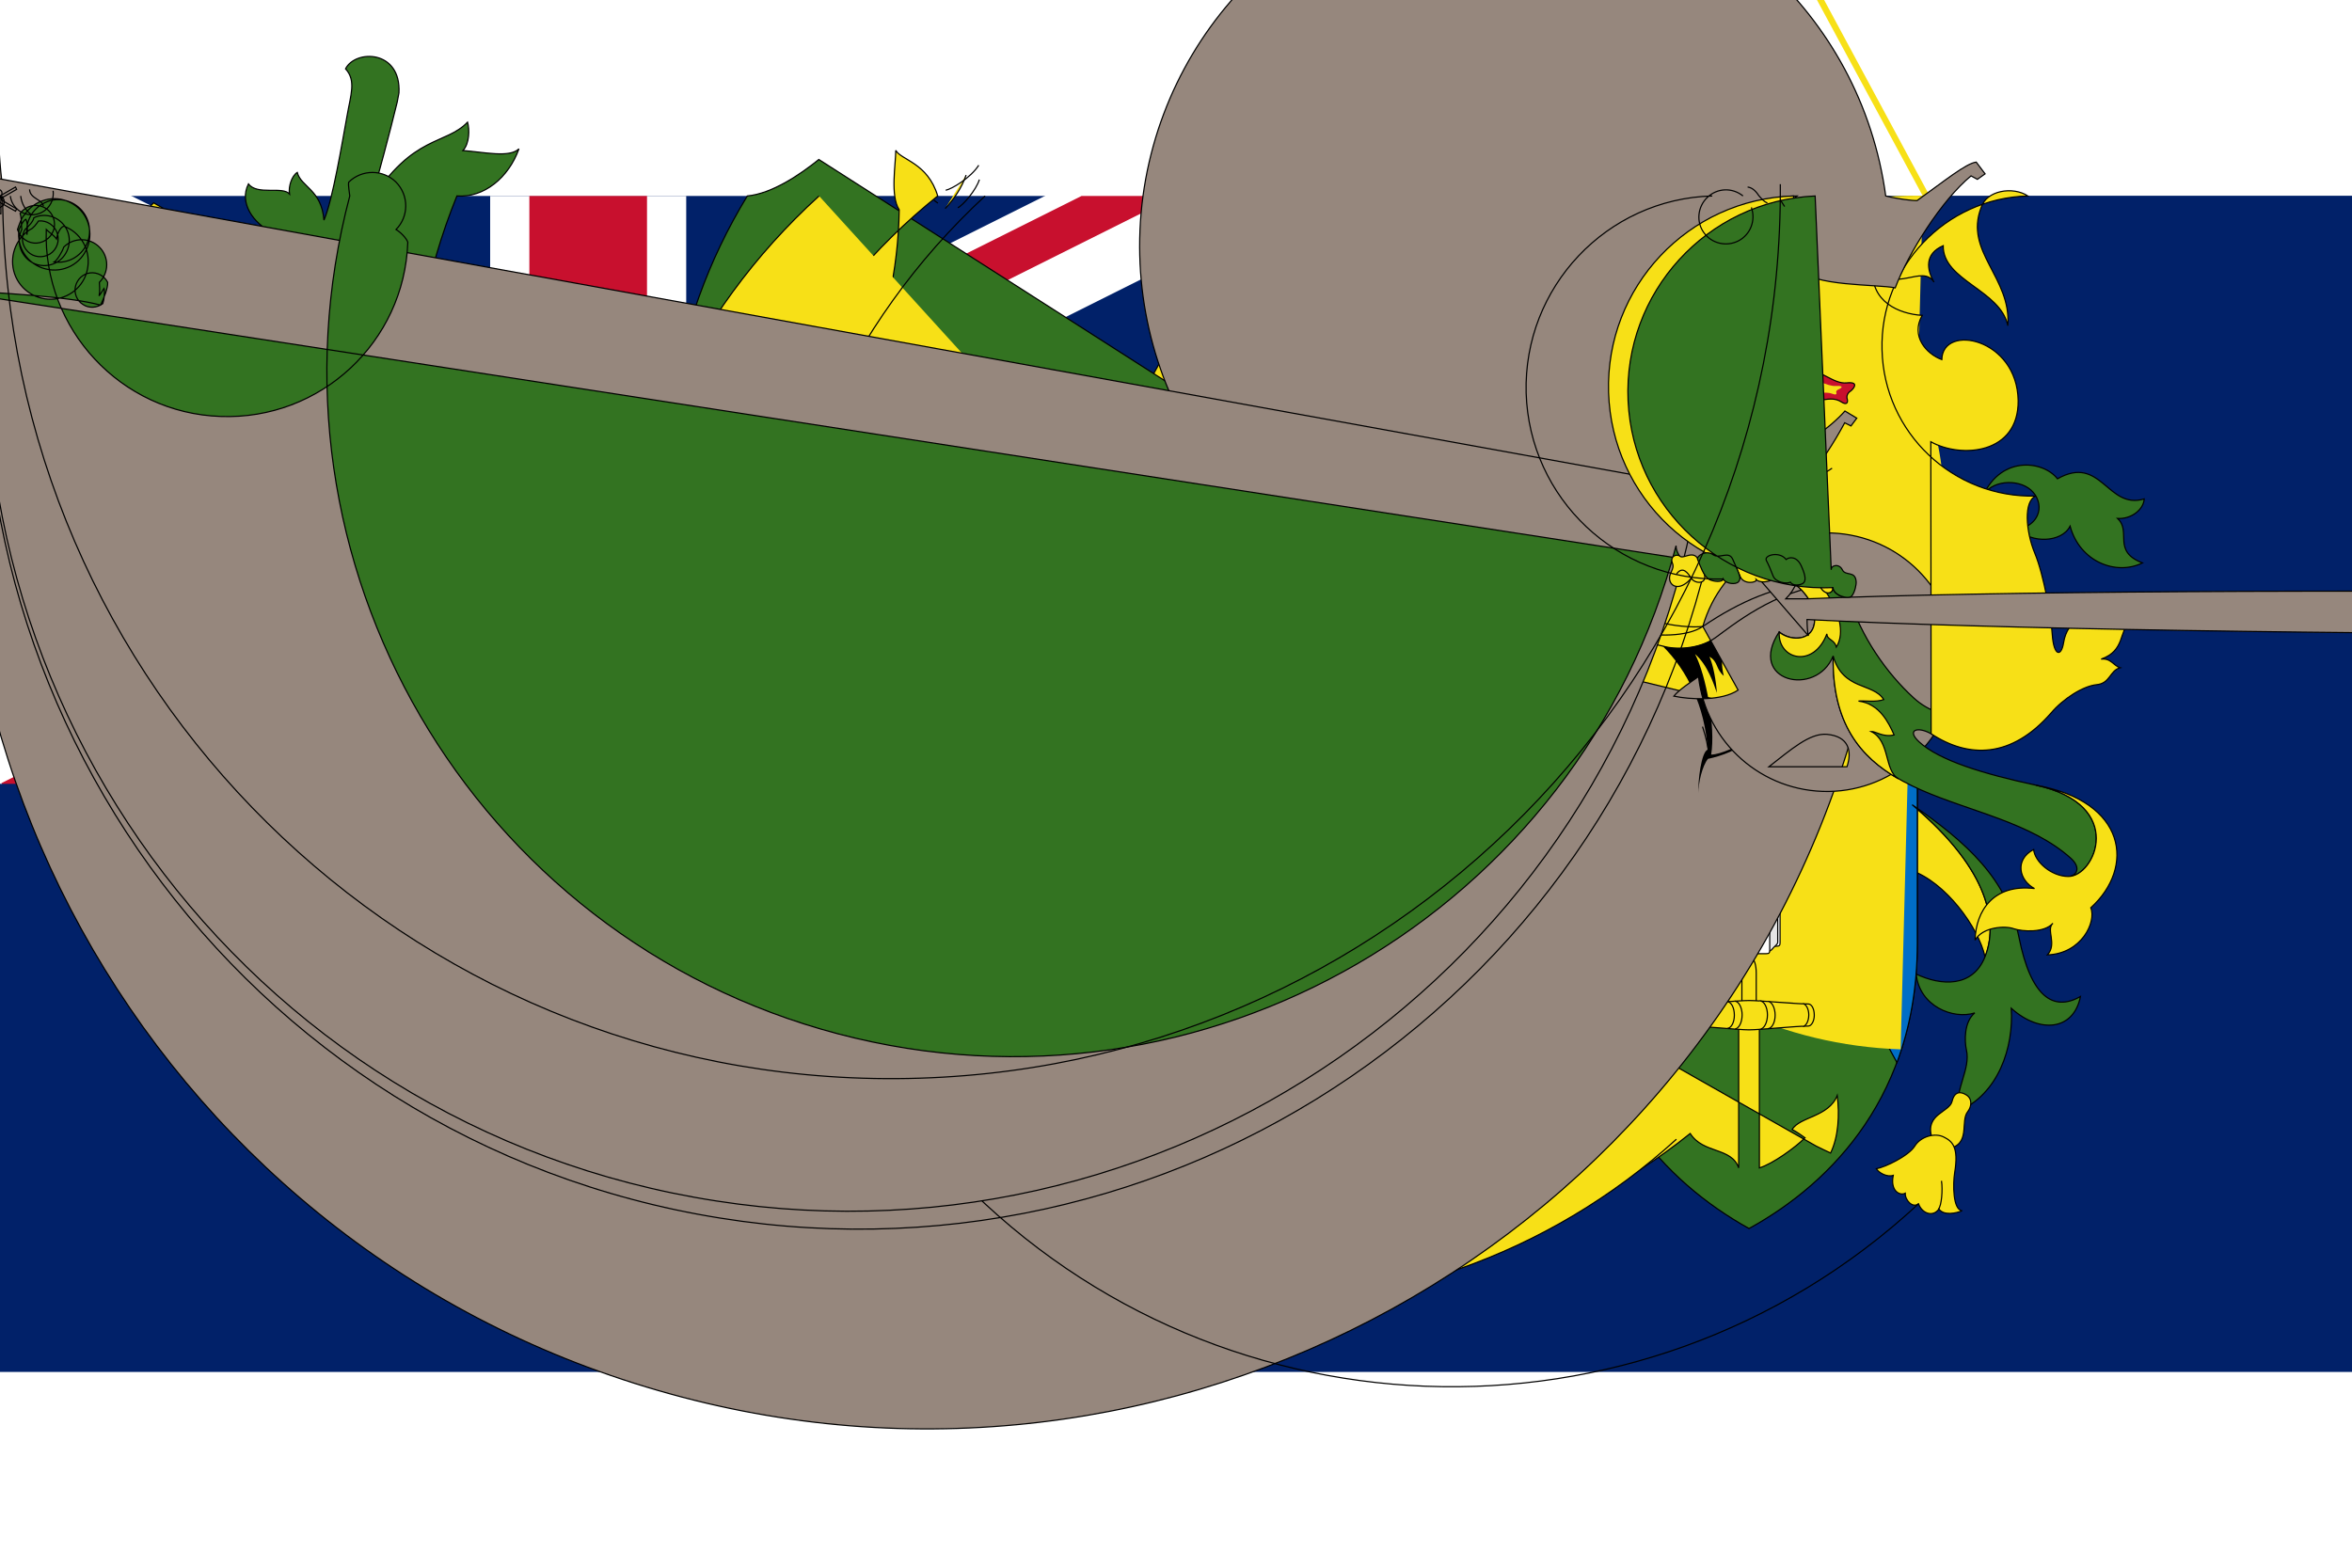 <?xml version="1.0" encoding="UTF-8"?>
<svg xmlns="http://www.w3.org/2000/svg" xmlns:xlink="http://www.w3.org/1999/xlink" width="24px" height="16px" viewBox="0 0 32 16" version="1.1">
<defs>
<clipPath id="clip1">
  <path d="M 0 0 L 16 0 L 16 8 L 0 8 Z M 0 0 "/>
</clipPath>
<clipPath id="clip2">
  <path d="M 0 0 L 0 4 L 18.668 4 L 18.668 8 L 16 8 Z M 16 0 L 8 0 L 8 10.668 L 0 10.668 L 0 8 Z M 16 0 "/>
</clipPath>
<clipPath id="clip3">
  <path d="M 0 0 L 19 0 L 19 11 L 0 11 Z M 0 0 "/>
</clipPath>
<clipPath id="clip4">
  <path d="M 0 0 L 0 4 L 18.668 4 L 18.668 8 L 16 8 Z M 16 0 L 8 0 L 8 10.668 L 0 10.668 L 0 8 Z M 16 0 "/>
</clipPath>
</defs>
<g id="surface1">
<rect x="0" y="0" width="32" height="16" style="fill:rgb(0.392%,12.941%,41.176%);fill-opacity:1;stroke:none;"/>
<path style="fill-rule:nonzero;fill:rgb(0%,0%,0%);fill-opacity:1;stroke-width:1.5;stroke-linecap:butt;stroke-linejoin:miter;stroke:rgb(100%,100%,100%);stroke-opacity:1;stroke-miterlimit:4;" d="M 0 0 L 15 7.5 M 15 0 L 0 7.5 " transform="matrix(1.067,0,0,1.067,0,0)"/>
<g clip-path="url(#clip1)" clip-rule="nonzero">
<g clip-path="url(#clip2)" clip-rule="nonzero">
<path style=" stroke:none;fill-rule:nonzero;fill:rgb(0%,0%,0%);fill-opacity:1;" d="M 0 0 L 16 8 M 16 0 L 0 8 "/>
</g>
</g>
<g clip-path="url(#clip3)" clip-rule="nonzero">
<g clip-path="url(#clip4)" clip-rule="nonzero">
<path style="fill:none;stroke-width:20;stroke-linecap:butt;stroke-linejoin:miter;stroke:rgb(78.431%,6.275%,18.039%);stroke-opacity:1;stroke-miterlimit:4;" d="M 0 0 L 300 150 M 300 0 L 0 150 " transform="matrix(0.053,0,0,0.053,0,0)"/>
</g>
</g>
<path style="fill-rule:nonzero;fill:rgb(0%,0%,0%);fill-opacity:1;stroke-width:2.5;stroke-linecap:butt;stroke-linejoin:miter;stroke:rgb(100%,100%,100%);stroke-opacity:1;stroke-miterlimit:4;" d="M 7.5 0 L 7.5 10.001 M 0 3.75 L 17.501 3.75 " transform="matrix(1.067,0,0,1.067,0,0)"/>
<path style="fill-rule:nonzero;fill:rgb(0%,0%,0%);fill-opacity:1;stroke-width:1.5;stroke-linecap:butt;stroke-linejoin:miter;stroke:rgb(78.431%,6.275%,18.039%);stroke-opacity:1;stroke-miterlimit:4;" d="M 7.5 0 L 7.5 10.001 M 0 3.75 L 17.501 3.75 " transform="matrix(1.067,0,0,1.067,0,0)"/>
<path style=" stroke:none;fill-rule:nonzero;fill:rgb(0.392%,12.941%,41.176%);fill-opacity:1;" d="M 16 0 L 16 8 L 0 8 L 0 16 L 32 16 L 32 0 Z M 16 0 "/>
<path style="fill-rule:nonzero;fill:rgb(96.863%,87.843%,9.02%);fill-opacity:1;stroke-width:0.015;stroke-linecap:butt;stroke-linejoin:miter;stroke:rgb(0%,0%,0%);stroke-opacity:1;stroke-miterlimit:4;" d="M 20.017 7.954 C 19.698 8.225 19.395 8.621 19.318 8.979 C 19.105 9.987 18.827 10.21 18.395 9.994 C 18.395 10.536 18.867 10.576 19.076 10.261 C 19.076 10.767 19.263 11.206 19.677 11.583 C 19.852 11.741 19.885 11.631 19.801 11.459 C 19.717 11.283 19.717 10.715 19.552 10.393 C 19.819 10.583 20.208 10.477 20.175 9.954 C 19.834 10.151 19.497 10.144 19.46 9.668 C 19.417 9.111 19.636 8.302 20.017 7.954 Z M 19.614 3.948 C 19.636 3.75 19.592 3.545 19.446 3.417 C 19.164 3.168 18.889 3.248 18.684 3.45 C 18.376 3.281 18.212 3.871 17.864 3.772 C 17.922 3.962 18.014 4.047 18.186 3.981 C 18.003 4.146 18.186 4.347 17.97 4.545 C 18.362 4.669 18.571 4.457 18.552 4.08 C 18.702 4.211 18.937 4.204 19.061 4.054 C 18.853 3.988 18.853 3.809 18.937 3.64 C 19.061 3.391 19.647 3.398 19.614 3.948 Z M 19.614 3.948 " transform="matrix(1.067,0,0,1.067,0,0)"/>
<path style="fill-rule:nonzero;fill:rgb(20%,45.098%,12.941%);fill-opacity:1;stroke-width:0.015;stroke-linecap:butt;stroke-linejoin:miter;stroke:rgb(0%,0%,0%);stroke-opacity:1;stroke-miterlimit:4;" d="M 20.515 6.841 C 20.076 7.075 19.266 6.976 19.193 6.401 C 19.116 5.826 19.677 5.57 19.827 5.497 C 20.057 5.38 20.24 5.585 20.167 5.826 C 18.556 9.789 14.041 11.693 10.082 10.082 C 6.123 8.474 4.219 3.959 5.826 0 C 6.171 0.026 6.486 -0.234 6.617 -0.601 C 6.497 -0.483 6.171 -0.56 5.903 -0.579 C 5.988 -0.67 5.988 -0.85 5.962 -0.941 C 5.68 -0.648 5.27 -0.784 4.731 0.059 C 4.816 -0.234 4.973 -0.817 5.065 -1.198 C 5.072 -1.238 5.079 -1.274 5.087 -1.315 C 5.116 -1.864 4.534 -1.871 4.406 -1.622 C 4.545 -1.469 4.471 -1.289 4.424 -1.014 C 4.365 -0.692 4.241 0.059 4.131 0.308 C 4.098 -0.084 3.842 -0.11 3.79 -0.3 C 3.717 -0.253 3.677 -0.117 3.691 -0.026 C 3.6 -0.128 3.281 -0.004 3.168 -0.154 C 3.043 0.095 3.241 0.348 3.45 0.454 C 3.329 0.461 3.3 0.608 3.168 0.608 C 3.347 0.817 3.53 0.901 3.743 0.916 C 3.951 0.934 4.113 1.014 4.241 1.271 C 4.449 1.688 5.24 1.956 5.988 1.578 Z M 20.515 6.841 " transform="matrix(1.067,0,0,1.067,0,0)"/>
<path style="fill-rule:nonzero;fill:rgb(96.863%,87.843%,9.02%);fill-opacity:1;stroke-width:0.015;stroke-linecap:butt;stroke-linejoin:miter;stroke:rgb(0%,0%,0%);stroke-opacity:1;stroke-miterlimit:4;" d="M 21.614 6.335 C 21.365 7.024 20.684 7.515 20.372 7.592 C 19.849 7.716 18.783 8.236 18.497 8.503 C 16.146 8.518 14.235 6.625 14.22 4.274 C 14.209 1.926 16.099 0.015 18.45 0 C 18.307 -0.099 18.19 -0.425 18.439 -0.699 C 19.222 -1.432 20.061 -1.113 20.585 -1.615 C 20.145 -1.381 19.34 -1.479 19.263 -2.054 C 19.83 3.831 15.52 9.064 9.631 9.631 C 3.746 10.199 -1.487 5.889 -2.054 0 C -1.963 0.103 -1.699 0.417 -1.648 0.535 Z M 21.614 6.335 " transform="matrix(1.067,0,0,1.067,0,0)"/>
<path style="fill-rule:nonzero;fill:rgb(20%,45.098%,12.941%);fill-opacity:1;stroke-width:0.015;stroke-linecap:butt;stroke-linejoin:miter;stroke:rgb(0%,0%,0%);stroke-opacity:1;stroke-miterlimit:4;" d="M 20.017 7.954 C 19.622 8.287 19.417 9.111 19.46 9.668 C 19.471 9.825 19.515 9.928 19.581 9.994 C 19.611 9.675 19.83 8.859 20.391 8.496 C 20.867 8.188 21.606 7.496 21.881 6.709 C 20.028 6.801 18.45 5.376 18.354 3.523 C 18.263 1.674 19.688 0.095 21.541 0 C 21.266 0.747 20.537 1.102 19.969 1.586 Z M 20.017 7.954 " transform="matrix(1.067,0,0,1.067,0,0)"/>
<path style="fill-rule:nonzero;fill:rgb(19.216%,42.745%,22.745%);fill-opacity:1;stroke-width:0.015;stroke-linecap:butt;stroke-linejoin:miter;stroke:rgb(0%,0%,0%);stroke-opacity:1;stroke-miterlimit:4;" d="M 21.357 6.013 C 20.68 5.347 20.618 4.274 21.215 3.53 C 21.812 2.791 22.87 2.618 23.668 3.138 C 24.467 3.655 24.745 4.695 24.305 5.541 C 23.87 6.387 22.866 6.768 21.98 6.416 C 21.588 6.566 20.804 6.552 20.49 6.434 C 20.486 10.316 17.336 13.458 13.455 13.455 C 9.573 13.447 6.431 10.298 6.434 6.416 C 6.5 6.489 6.559 6.555 6.588 6.628 Z M 21.357 6.013 " transform="matrix(1.067,0,0,1.067,0,0)"/>
<path style="fill-rule:nonzero;fill:rgb(20%,45.098%,12.941%);fill-opacity:1;stroke-width:0.015;stroke-linecap:butt;stroke-linejoin:miter;stroke:rgb(0%,0%,0%);stroke-opacity:1;stroke-miterlimit:4;" d="M 18.369 7.756 C 17.736 8.35 18.153 8.87 18.402 8.987 C 18.336 9.404 18.728 9.353 18.721 9.701 C 18.878 9.609 18.918 9.368 18.893 9.177 C 19.094 9.393 19.6 9.152 19.709 9.551 C 19.775 9.111 19.435 8.672 19.01 8.712 C 19.186 8.555 19.087 8.295 18.918 8.229 C 18.885 8.555 18.519 8.555 18.38 8.456 C 18.237 8.353 18.12 8.031 18.369 7.756 Z M 18.369 7.756 " transform="matrix(1.067,0,0,1.067,0,0)"/>
<path style="fill-rule:nonzero;fill:rgb(96.863%,87.843%,9.02%);fill-opacity:1;stroke-width:0.015;stroke-linecap:butt;stroke-linejoin:miter;stroke:rgb(0%,0%,0%);stroke-opacity:1;stroke-miterlimit:4;" d="M 19.746 11.539 C 19.677 11.58 19.68 11.667 19.724 11.726 C 19.812 11.843 19.662 12.107 19.944 12.166 C 20.028 12.18 20.09 12.129 20.123 12.034 C 20.211 11.774 19.933 11.744 19.907 11.62 C 19.882 11.495 19.805 11.506 19.746 11.539 Z M 19.746 11.539 " transform="matrix(1.067,0,0,1.067,0,0)"/>
<path style="fill-rule:nonzero;fill:rgb(96.863%,87.843%,9.02%);fill-opacity:1;stroke-width:0.015;stroke-linecap:butt;stroke-linejoin:miter;stroke:rgb(0%,0%,0%);stroke-opacity:1;stroke-miterlimit:4;" d="M 19.984 12.03 C 19.889 12.074 19.808 12.136 19.845 12.433 C 19.86 12.557 19.852 12.858 19.746 12.861 C 19.812 12.894 19.955 12.931 20.013 12.854 C 20.068 12.949 20.197 12.92 20.244 12.803 C 20.31 12.858 20.402 12.766 20.402 12.689 C 20.46 12.726 20.577 12.671 20.548 12.491 C 20.618 12.517 20.709 12.469 20.742 12.422 C 20.64 12.4 20.376 12.261 20.314 12.147 C 20.251 12.034 20.09 11.982 19.984 12.03 Z M 19.984 12.03 " transform="matrix(1.067,0,0,1.067,0,0)"/>
<path style="fill:none;stroke-width:0.015;stroke-linecap:butt;stroke-linejoin:miter;stroke:rgb(0%,0%,0%);stroke-opacity:1;stroke-miterlimit:4;" d="M 18.541 3.622 C 18.585 3.56 18.633 3.501 18.684 3.45 M 20.123 4.72 C 20.197 4.68 20.31 4.673 20.435 4.68 M 20.013 12.854 C 19.984 12.814 19.973 12.638 19.991 12.532 M 20.244 12.803 C 16.71 12.876 13.784 10.067 13.711 6.533 C 13.641 2.996 16.447 0.073 19.984 0 M 20.288 0.146 C 20.229 0.117 20.09 -0.062 20.057 -0.183 M 20.435 -0.051 C 20.859 -0.044 21.211 0.289 21.244 0.714 C 21.273 1.139 20.977 1.516 20.555 1.589 C 20.138 1.659 19.731 1.399 19.622 0.985 C 19.515 0.575 19.735 0.146 20.138 0 " transform="matrix(1.067,0,0,1.067,0,0)"/>
<path style="fill-rule:nonzero;fill:rgb(96.863%,87.843%,9.02%);fill-opacity:1;stroke-width:0.015;stroke-linecap:butt;stroke-linejoin:miter;stroke:rgb(0%,0%,0%);stroke-opacity:1;stroke-miterlimit:4;" d="M 24.382 7.764 C 25.404 8.621 25.47 9.302 25.312 9.705 C 25.228 9.327 24.807 8.749 24.364 8.599 Z M 24.382 7.764 " transform="matrix(1.067,0,0,1.067,0,0)"/>
<path style="fill-rule:nonzero;fill:rgb(20%,45.098%,12.941%);fill-opacity:1;stroke-width:0.015;stroke-linecap:butt;stroke-linejoin:miter;stroke:rgb(0%,0%,0%);stroke-opacity:1;stroke-miterlimit:4;" d="M 22.551 7.28 L 24.448 7.28 L 24.448 9.529 C 24.448 11.44 23.386 12.572 22.302 13.169 C 21.222 12.568 20.156 11.44 20.156 9.529 L 20.156 7.28 L 21.489 7.28 C 19.479 10.583 15.168 11.631 11.865 9.62 C 8.562 7.61 7.515 3.303 9.529 0 C 9.84 -0.029 10.195 -0.267 10.441 -0.465 Z M 22.551 7.28 " transform="matrix(1.067,0,0,1.067,0,0)"/>
<path style="fill-rule:nonzero;fill:rgb(0%,43.137%,78.039%);fill-opacity:1;stroke-width:0.015;stroke-linecap:butt;stroke-linejoin:miter;stroke:rgb(0%,0%,0%);stroke-opacity:1;stroke-miterlimit:4;" d="M 24.448 7.28 L 24.448 9.529 C 24.448 10.104 24.353 10.613 24.188 11.052 L 22.302 7.595 L 20.42 11.052 C 17.369 11.473 14.553 9.342 14.132 6.288 C 13.711 3.237 15.842 0.421 18.896 0 L 18.896 7.28 Z M 24.448 7.28 " transform="matrix(1.067,0,0,1.067,0,0)"/>
<path style=" stroke:none;fill-rule:nonzero;fill:rgb(96.863%,87.843%,9.02%);fill-opacity:1;" d="M 25.859 11.613 C 22.652 11.504 20.141 8.816 20.25 5.609 C 20.359 2.402 23.047 -0.109 26.254 0 L 24.332 -3.57 L 22.414 0 C 24.711 0.105 26.504 2.027 26.449 4.328 C 26.395 6.625 24.516 8.461 22.219 8.461 C 19.918 8.461 18.039 6.625 17.984 4.328 C 17.93 2.027 19.723 0.105 22.02 0 L 24.09 -3.836 L 26.16 0 Z M 25.859 11.613 "/>
<path style="fill-rule:nonzero;fill:rgb(96.863%,87.843%,9.02%);fill-opacity:1;stroke-width:0.015;stroke-linecap:butt;stroke-linejoin:miter;stroke:rgb(0%,0%,0%);stroke-opacity:1;stroke-miterlimit:4;" d="M 23.159 12.118 C 23.21 12.144 23.302 12.188 23.342 12.206 C 23.441 12.004 23.459 11.722 23.427 11.473 C 23.317 11.748 22.95 11.741 22.852 11.906 C 22.914 11.938 22.969 11.979 23.016 12.012 C 22.892 12.136 22.603 12.345 22.434 12.396 L 22.434 10.613 C 22.434 10.488 22.394 10.382 22.394 10.28 L 22.394 9.91 C 22.394 9.825 22.375 9.705 22.302 9.705 C 22.225 9.705 22.211 9.825 22.211 9.91 L 22.211 10.28 C 22.211 10.382 22.17 10.503 22.17 10.613 L 22.17 12.396 C 22.079 12.129 21.72 12.22 21.552 11.957 C 18.252 14.604 13.425 14.077 10.778 10.778 C 8.126 7.474 8.654 2.651 11.957 0 C 11.829 -0.425 11.488 -0.458 11.422 -0.582 C 11.422 -0.406 11.349 0 11.466 0.176 C 11.418 3.292 8.851 5.782 5.731 5.731 C 2.615 5.684 0.128 3.116 0.176 0 C 0.315 0.308 0.952 0.308 1.102 0.817 C 1.223 0.63 1.655 0.414 1.959 0.088 Z M 23.159 12.118 " transform="matrix(1.067,0,0,1.067,0,0)"/>
<path style="fill-rule:nonzero;fill:rgb(96.863%,87.843%,9.02%);fill-opacity:1;stroke-width:0.015;stroke-linecap:butt;stroke-linejoin:miter;stroke:rgb(0%,0%,0%);stroke-opacity:1;stroke-miterlimit:4;" d="M 22.302 10.635 C 22.445 10.635 22.892 10.587 23.057 10.587 C 23.097 10.587 23.134 10.525 23.134 10.448 C 23.134 10.367 23.101 10.305 23.057 10.305 C 22.896 10.305 22.445 10.261 22.302 10.261 C 22.163 10.261 21.713 10.305 21.552 10.305 C 21.508 10.305 21.475 10.367 21.475 10.448 C 21.475 10.525 21.508 10.587 21.552 10.587 C 21.713 10.587 22.163 10.635 22.302 10.635 Z M 22.302 10.635 " transform="matrix(1.067,0,0,1.067,0,0)"/>
<path style="fill-rule:nonzero;fill:rgb(96.863%,87.843%,9.02%);fill-opacity:1;stroke-width:0.015;stroke-linecap:butt;stroke-linejoin:miter;stroke:rgb(0%,0%,0%);stroke-opacity:1;stroke-miterlimit:4;" d="M 22.211 9.902 C 19.479 9.913 17.252 7.705 17.241 4.969 C 17.23 2.238 19.438 0.011 22.174 0 C 22.079 0 22.002 0.07 22.002 0.157 C 22.002 0.242 22.079 0.311 22.174 0.311 C 22.266 0.311 22.343 0.242 22.343 0.157 C 22.343 0.088 22.441 0.088 22.441 0.157 C 22.441 0.289 22.321 0.399 22.174 0.399 C 22.024 0.399 21.907 0.289 21.907 0.157 C 21.907 0.022 22.028 -0.088 22.174 -0.088 C 22.218 -0.088 22.258 -0.077 22.295 -0.062 C 22.291 -0.04 22.288 0.004 22.288 0.04 Z M 21.552 10.587 C 21.592 10.587 21.628 10.525 21.628 10.448 C 21.628 10.367 21.592 10.305 21.552 10.305 " transform="matrix(1.067,0,0,1.067,0,0)"/>
<path style="fill-rule:nonzero;fill:rgb(96.863%,87.843%,9.02%);fill-opacity:1;stroke-width:0.015;stroke-linecap:butt;stroke-linejoin:miter;stroke:rgb(0%,0%,0%);stroke-opacity:1;stroke-miterlimit:4;" d="M 21.614 10.587 C 21.654 10.587 21.691 10.525 21.691 10.448 C 21.691 10.367 21.654 10.305 21.614 10.305 M 22.024 10.616 C 22.075 10.616 22.115 10.54 22.115 10.448 C 22.115 10.353 22.075 10.276 22.024 10.276 M 22.119 10.624 C 22.17 10.624 22.214 10.543 22.214 10.444 C 22.214 10.349 22.17 10.269 22.119 10.269 M 22.438 10.627 C 22.493 10.627 22.537 10.543 22.537 10.444 C 22.537 10.345 22.493 10.265 22.438 10.265 M 22.54 10.62 C 22.592 10.62 22.635 10.543 22.635 10.448 C 22.635 10.353 22.592 10.272 22.54 10.272 M 22.987 10.591 C 23.027 10.591 23.064 10.525 23.064 10.444 C 23.064 10.367 23.027 10.302 22.987 10.302 M 21.376 12.03 C 18.054 15.048 12.913 14.802 9.895 11.481 C 6.877 8.159 7.123 3.018 10.444 0 M 11.96 0.092 L 11.909 0.055 M 12.052 0.161 C 12.166 0.037 12.264 -0.103 12.319 -0.267 " transform="matrix(1.067,0,0,1.067,0,0)"/>
<path style="fill-rule:nonzero;fill:rgb(100%,100%,100%);fill-opacity:1;stroke-width:0.015;stroke-linecap:butt;stroke-linejoin:miter;stroke:rgb(0%,0%,0%);stroke-opacity:1;stroke-miterlimit:4;" d="M 21.921 8.87 C 21.921 8.829 21.954 8.811 21.995 8.782 C 22.042 8.749 22.061 8.73 22.101 8.73 L 22.646 8.73 C 22.687 8.73 22.698 8.741 22.698 8.778 L 22.698 9.521 C 22.698 9.558 22.69 9.569 22.646 9.569 L 21.921 9.569 L 21.921 8.862 " transform="matrix(1.067,0,0,1.067,0,0)"/>
<path style="fill-rule:nonzero;fill:rgb(89.804%,89.804%,89.804%);fill-opacity:1;stroke-width:0.015;stroke-linecap:butt;stroke-linejoin:miter;stroke:rgb(0%,0%,0%);stroke-opacity:1;stroke-miterlimit:4;" d="M 22.515 9.631 C 22.584 9.631 22.573 9.631 22.621 9.58 C 22.676 9.529 22.668 9.532 22.668 9.485 L 22.668 8.807 C 22.668 8.771 22.661 8.76 22.625 8.76 L 22.119 8.76 C 22.079 8.76 22.061 8.778 22.02 8.811 C 21.984 8.837 21.954 8.855 21.954 8.892 L 21.954 9.631 Z M 22.515 9.631 " transform="matrix(1.067,0,0,1.067,0,0)"/>
<path style="fill-rule:nonzero;fill:rgb(100%,100%,100%);fill-opacity:1;stroke-width:0.015;stroke-linecap:butt;stroke-linejoin:miter;stroke:rgb(0%,0%,0%);stroke-opacity:1;stroke-miterlimit:4;" d="M 22.566 9.617 C 22.566 9.653 22.559 9.664 22.518 9.664 L 21.973 9.664 C 21.929 9.664 21.921 9.653 21.921 9.617 L 21.921 8.873 C 21.921 8.837 21.932 8.826 21.973 8.826 L 22.518 8.826 C 22.559 8.826 22.566 8.837 22.566 8.873 Z M 22.566 9.617 " transform="matrix(1.067,0,0,1.067,0,0)"/>
<path style="fill-rule:nonzero;fill:rgb(58.824%,52.941%,49.02%);fill-opacity:1;stroke-width:0.015;stroke-linecap:butt;stroke-linejoin:miter;stroke:rgb(0%,0%,0%);stroke-opacity:1;stroke-miterlimit:4;" d="M 23.624 6.848 C 21.735 13.37 14.912 17.128 8.39 15.234 C 1.864 13.345 -1.89 6.522 0 0 L -0.157 0 C -0.092 -0.201 -0.132 -0.388 -0.417 -0.414 C -0.839 -0.45 -1.329 0.366 -2.073 0.465 C -2.289 0.209 -2.274 -0.282 -2 -0.516 C -2.142 -0.927 -2.443 -1.373 -2.651 -1.567 C -2.45 -1.062 -2.457 -0.498 -2.677 0 C -2.571 -0.234 -2.26 -0.48 -2.01 -0.579 C -1.97 -0.637 -1.926 -0.696 -1.886 -0.743 C -1.86 -1.066 -0.341 -0.916 -0.015 -0.718 C -0.015 -0.355 0.125 0.839 0.286 1.161 Z M 23.624 6.848 " transform="matrix(1.067,0,0,1.067,0,0)"/>
<path style=" stroke:none;fill-rule:nonzero;fill:rgb(0%,0%,0%);fill-opacity:1;" d="M 23.234 7.535 C 23.195 6.945 22.957 6.457 22.621 6.125 C 22.781 6.172 23.105 6.172 23.328 6.012 C 23.621 5.816 24.387 5.477 24.664 5.621 C 24.688 5.672 24.699 5.781 24.684 5.852 C 24.617 5.676 23.879 5.949 23.672 6.031 C 23.473 6.125 23.383 6.25 23.453 6.531 C 23.34 6.434 23.379 6.34 23.258 6.27 C 23.309 6.383 23.348 6.594 23.359 6.762 C 23.316 6.641 23.234 6.383 23.062 6.234 C 23.211 6.523 23.344 7.227 23.281 7.602 C 23.402 7.602 23.668 7.484 23.773 7.398 C 23.68 7.531 23.41 7.625 23.238 7.66 C 23.16 7.754 23.105 7.992 23.109 8.125 C 23.098 7.961 23.148 7.562 23.234 7.535 Z M 25.199 7.305 C 25.055 7.141 24.777 7.051 24.43 7.148 C 24.48 7.121 24.598 7.074 24.699 7.059 C 24.688 6.965 24.602 6.566 24.59 6.469 L 24.688 6.43 C 24.734 6.668 24.797 6.941 24.836 7.055 C 24.867 7.062 24.941 7.078 25 7.105 C 24.977 7.016 24.824 6.344 24.828 6.273 L 24.961 6.203 C 25.016 6.566 25.098 7.094 25.199 7.305 Z M 25.199 7.305 "/>
<path style="fill-rule:nonzero;fill:rgb(58.824%,52.941%,49.02%);fill-opacity:1;stroke-width:0.015;stroke-linecap:butt;stroke-linejoin:miter;stroke:rgb(0%,0%,0%);stroke-opacity:1;stroke-miterlimit:4;" d="M 23.551 7.28 C 23.617 7.083 23.577 6.892 23.295 6.866 C 23.075 6.848 22.837 7.061 22.555 7.28 Z M 21.713 5.49 C 21.947 4.677 22.76 4.171 23.595 4.325 C 24.43 4.479 25.009 5.24 24.939 6.083 C 24.869 6.929 24.166 7.581 23.32 7.595 C 22.471 7.606 21.753 6.973 21.658 6.13 C 21.573 6.189 21.405 6.302 21.343 6.379 C 21.544 6.423 21.954 6.445 22.163 6.302 Z M 21.713 5.49 " transform="matrix(1.067,0,0,1.067,0,0)"/>
<path style="fill:none;stroke-width:0.015;stroke-linecap:butt;stroke-linejoin:miter;stroke:rgb(0%,0%,0%);stroke-opacity:1;stroke-miterlimit:4;" d="M 21.709 6.768 C 21.753 6.899 21.782 7.028 21.79 7.141 M 21.332 5.109 C 21.255 5.219 21.189 5.336 21.167 5.435 C 21.31 5.482 21.588 5.508 21.713 5.49 " transform="matrix(1.067,0,0,1.067,0,0)"/>
<path style="fill:none;stroke-width:0.015;stroke-linecap:butt;stroke-linejoin:miter;stroke:rgb(0%,0%,0%);stroke-opacity:1;stroke-miterlimit:4;" d="M 21.061 5.713 C 21.112 5.72 21.163 5.731 21.207 5.742 C 21.357 5.786 21.661 5.786 21.87 5.636 C 22.079 5.486 22.643 5.021 23.284 4.969 " transform="matrix(1.067,0,0,1.067,0,0)"/>
<path style="fill:none;stroke-width:0.015;stroke-linecap:butt;stroke-linejoin:miter;stroke:rgb(0%,0%,0%);stroke-opacity:1;stroke-miterlimit:4;" d="M 20.892 5.57 C 21.094 5.61 21.508 5.632 21.713 5.49 C 22.196 5.164 22.661 4.969 23.126 4.944 " transform="matrix(1.067,0,0,1.067,0,0)"/>
<path style="fill-rule:nonzero;fill:rgb(20%,45.098%,12.941%);fill-opacity:1;stroke-width:0.015;stroke-linecap:butt;stroke-linejoin:miter;stroke:rgb(0%,0%,0%);stroke-opacity:1;stroke-miterlimit:4;" d="M 24.382 7.764 C 25.082 8.247 25.594 8.712 25.745 9.459 C 25.895 10.21 26.18 10.408 26.528 10.21 C 26.444 10.642 26.012 10.69 25.646 10.36 C 25.679 10.858 25.481 11.459 24.965 11.675 C 24.932 11.375 25.129 11.136 25.074 10.891 C 25.049 10.781 25.042 10.532 25.181 10.419 C 24.906 10.507 24.474 10.334 24.434 9.924 C 24.749 10.074 25.155 10.1 25.312 9.701 C 25.47 9.302 25.404 8.621 24.382 7.764 Z M 25.265 3.875 C 25.481 3.307 26.045 3.365 26.235 3.607 C 26.796 3.292 26.869 4.006 27.341 3.864 C 27.334 3.999 27.177 4.124 27.001 4.113 C 27.184 4.281 26.927 4.53 27.319 4.68 C 26.986 4.845 26.521 4.669 26.396 4.211 C 26.287 4.427 25.895 4.427 25.737 4.255 C 26.078 4.164 26.052 3.849 25.862 3.724 C 25.671 3.596 25.331 3.647 25.265 3.875 Z M 23.577 5.12 C 23.73 5.618 24.053 6.083 24.401 6.401 C 24.8 6.768 25.4 6.676 25.737 6.324 C 25.745 7.02 25.023 7.075 24.624 6.859 C 24.448 6.76 24.305 6.812 24.474 6.965 C 24.73 7.2 25.294 7.372 25.961 7.515 C 27.125 7.764 26.711 8.687 26.371 8.679 C 26.47 8.676 26.547 8.577 26.407 8.448 C 25.397 7.54 23.342 7.896 23.375 5.867 C 23.159 6.401 22.269 6.193 22.687 5.559 C 22.819 5.669 23.053 5.676 23.119 5.511 C 23.17 5.38 23.137 5.156 22.903 4.962 C 22.943 4.958 23.024 4.962 23.016 4.867 C 23.027 4.922 23.079 5.006 23.207 4.977 C 23.243 5.035 23.284 5.076 23.339 5.054 C 23.35 5.05 23.379 5.035 23.368 4.977 C 23.375 5.087 23.507 5.127 23.577 5.12 Z M 23.577 5.12 " transform="matrix(1.067,0,0,1.067,0,0)"/>
<path style="fill-rule:nonzero;fill:rgb(96.863%,87.843%,9.02%);fill-opacity:1;stroke-width:0.015;stroke-linecap:butt;stroke-linejoin:miter;stroke:rgb(0%,0%,0%);stroke-opacity:1;stroke-miterlimit:4;" d="M 24.624 6.859 C 25.104 7.174 25.649 7.174 26.155 6.592 C 26.312 6.409 26.561 6.251 26.733 6.233 C 26.909 6.218 26.902 6.05 27.034 6.017 C 26.949 5.991 26.917 5.892 26.792 5.907 C 27.103 5.797 27.012 5.548 27.166 5.427 C 27.041 5.475 26.847 5.288 26.667 5.522 C 26.715 5.416 26.649 5.288 26.605 5.237 C 26.624 5.361 26.36 5.387 26.312 5.702 C 26.283 5.881 26.188 5.87 26.169 5.596 C 26.158 5.394 26.063 4.838 25.946 4.556 C 25.829 4.274 25.803 3.885 25.961 3.827 C 24.906 3.856 24.023 3.021 23.998 1.963 C 23.969 0.908 24.803 0.029 25.858 0 C 25.668 -0.125 25.327 -0.073 25.261 0.15 C 25.045 0.714 25.649 1.04 25.602 1.655 C 25.51 1.198 24.771 1.08 24.778 0.634 C 24.536 0.74 24.569 0.941 24.661 1.099 C 24.51 0.864 24.17 1.249 23.881 0.93 C 23.848 1.348 24.214 1.505 24.51 1.523 C 24.36 1.787 24.562 2.014 24.76 2.087 C 24.771 1.622 25.723 1.813 25.734 2.611 C 25.741 3.292 25.009 3.351 24.62 3.135 Z M 25.961 7.515 C 27.125 7.764 26.711 8.687 26.371 8.679 C 26.155 8.676 25.946 8.492 25.931 8.335 C 25.682 8.467 25.748 8.73 25.942 8.833 C 25.419 8.771 25.195 9.115 25.184 9.492 C 25.28 9.32 25.573 9.305 25.679 9.346 C 25.789 9.382 26.067 9.401 26.177 9.276 C 26.085 9.357 26.235 9.54 26.107 9.679 C 26.543 9.664 26.733 9.258 26.66 9.078 C 27.228 8.562 27.118 7.723 25.961 7.515 Z M 25.074 11.466 C 25.151 11.514 25.14 11.613 25.093 11.675 C 24.987 11.803 25.144 12.103 24.825 12.155 C 24.73 12.169 24.664 12.111 24.631 12.001 C 24.547 11.708 24.858 11.686 24.891 11.547 C 24.924 11.407 25.012 11.426 25.074 11.466 Z M 25.074 11.466 " transform="matrix(1.067,0,0,1.067,0,0)"/>
<path style="fill-rule:nonzero;fill:rgb(96.863%,87.843%,9.02%);fill-opacity:1;stroke-width:0.015;stroke-linecap:butt;stroke-linejoin:miter;stroke:rgb(0%,0%,0%);stroke-opacity:1;stroke-miterlimit:4;" d="M 24.789 12.004 C 24.891 12.056 24.979 12.125 24.924 12.458 C 24.902 12.598 24.899 12.931 25.02 12.942 C 24.943 12.975 24.785 13.008 24.723 12.92 C 24.653 13.022 24.514 12.986 24.463 12.854 C 24.386 12.913 24.291 12.806 24.294 12.719 C 24.225 12.755 24.1 12.689 24.141 12.491 C 24.06 12.517 23.958 12.458 23.925 12.407 C 24.042 12.385 24.338 12.242 24.415 12.118 C 24.489 11.997 24.672 11.942 24.789 12.004 Z M 24.789 12.004 " transform="matrix(1.067,0,0,1.067,0,0)"/>
<path style="fill:none;stroke-width:0.015;stroke-linecap:butt;stroke-linejoin:miter;stroke:rgb(0%,0%,0%);stroke-opacity:1;stroke-miterlimit:4;" d="M 24.719 12.92 C 24.756 12.876 24.774 12.682 24.756 12.561 M 24.463 12.854 C 20.914 16.143 15.374 15.927 12.085 12.378 C 8.8 8.829 9.012 3.285 12.561 0 M 12.213 0.15 C 12.279 0.121 12.448 -0.077 12.488 -0.209 M 12.059 -0.073 C 12.136 -0.088 12.378 -0.231 12.48 -0.392 " transform="matrix(1.067,0,0,1.067,0,0)"/>
<path style="fill-rule:nonzero;fill:rgb(96.863%,87.843%,9.02%);fill-opacity:1;stroke-width:0.015;stroke-linecap:butt;stroke-linejoin:miter;stroke:rgb(0%,0%,0%);stroke-opacity:1;stroke-miterlimit:4;" d="M 23.375 5.87 C 23.361 6.72 23.716 7.152 24.207 7.434 C 24.023 7.324 24.104 6.951 23.859 6.83 C 23.917 6.826 24.009 6.907 24.152 6.874 C 24.082 6.716 23.965 6.475 23.698 6.442 C 23.767 6.434 23.921 6.46 24.02 6.423 C 23.881 6.204 23.503 6.31 23.375 5.87 Z M 23.287 5.057 C 23.258 5.046 23.232 5.017 23.207 4.98 C 23.079 5.006 23.027 4.926 23.016 4.867 C 23.024 4.966 22.943 4.958 22.903 4.962 C 23.137 5.156 23.17 5.383 23.119 5.511 C 23.053 5.676 22.819 5.669 22.687 5.563 C 22.668 5.914 23.126 6.031 23.295 5.585 C 23.295 5.662 23.39 5.654 23.416 5.753 C 23.533 5.563 23.441 5.284 23.287 5.057 Z M 23.287 5.057 " transform="matrix(1.067,0,0,1.067,0,0)"/>
<path style="fill-rule:nonzero;fill:rgb(20%,45.098%,12.941%);fill-opacity:1;stroke-width:0.015;stroke-linecap:butt;stroke-linejoin:miter;stroke:rgb(0%,0%,0%);stroke-opacity:1;stroke-miterlimit:4;" d="M 22.559 3.369 C 21.625 3.563 20.717 2.963 20.526 2.032 C 20.332 1.102 20.933 0.19 21.863 0 C 21.87 -0.183 21.947 -0.385 22.211 -0.3 C 22.13 -0.3 22.189 -0.132 22.101 -0.117 C 22.17 -0.092 22.266 -0.15 22.28 -0.187 C 22.295 -0.128 22.405 -0.146 22.412 -0.081 C 22.452 -0.114 22.408 -0.275 22.346 -0.308 C 22.394 -0.333 22.416 -0.461 22.397 -0.524 C 22.354 -0.516 22.291 -0.458 22.28 -0.374 C 22.302 -0.439 22.277 -0.608 22.159 -0.634 C 22.126 -0.586 22.115 -0.472 22.163 -0.414 C 22.053 -0.436 21.896 -0.366 21.859 -0.275 C 21.866 -0.385 21.885 -0.542 21.951 -0.641 C 21.973 -0.674 21.918 -0.732 21.874 -0.652 C 21.793 -0.809 21.577 -0.894 21.482 -0.817 C 21.387 -0.736 21.259 -0.853 21.178 -0.729 C 21.097 -0.604 20.83 -0.59 20.845 -0.458 C 20.852 -0.377 20.834 -0.256 20.793 -0.212 C 20.698 -0.106 20.841 -0.026 20.867 0.07 C 20.848 -0.245 21.354 -0.861 21.855 -0.619 C 21.812 -0.542 21.771 -0.385 21.757 -0.19 C 21.735 0.092 21.779 0.491 22.05 0.721 L 22.159 0.696 Z M 22.559 3.369 " transform="matrix(1.067,0,0,1.067,0,0)"/>
<path style="fill-rule:nonzero;fill:rgb(78.431%,6.275%,18.039%);fill-opacity:1;stroke-width:0.015;stroke-linecap:butt;stroke-linejoin:miter;stroke:rgb(0%,0%,0%);stroke-opacity:1;stroke-miterlimit:4;" d="M 22.705 2.38 C 22.701 2.303 22.833 2.208 23.005 2.208 C 23.218 2.212 23.379 2.402 23.547 2.384 C 23.716 2.366 23.632 2.461 23.599 2.487 C 23.562 2.509 23.54 2.549 23.555 2.593 C 23.566 2.64 23.544 2.67 23.478 2.626 C 23.328 2.531 23.177 2.662 22.98 2.593 C 22.811 2.527 22.712 2.49 22.705 2.38 Z M 22.705 2.38 " transform="matrix(1.067,0,0,1.067,0,0)"/>
<path style="fill-rule:nonzero;fill:rgb(58.824%,52.941%,49.02%);fill-opacity:1;stroke-width:0.015;stroke-linecap:butt;stroke-linejoin:miter;stroke:rgb(0%,0%,0%);stroke-opacity:1;stroke-miterlimit:4;" d="M 21.852 4.343 C 21.768 4.08 21.453 3.794 21.299 3.728 L 21.288 3.585 C 21.372 3.552 21.573 3.395 21.661 3.307 C 22.288 3.607 23.134 3.182 23.525 2.743 L 23.676 2.834 L 23.602 2.933 L 23.522 2.893 C 22.412 4.966 19.958 5.922 17.739 5.149 C 15.52 4.376 14.191 2.102 14.608 -0.212 C 15.029 -2.527 17.069 -4.193 19.42 -4.138 C 21.768 -4.087 23.73 -2.329 24.045 0 C 24.188 0.037 24.39 0.062 24.445 0.059 C 24.792 -0.19 25.067 -0.414 25.199 -0.432 L 25.312 -0.282 L 25.214 -0.212 L 25.133 -0.256 C 24.76 0.051 24.335 0.725 24.166 1.172 C 23.936 1.124 23.104 1.157 22.936 0.927 Z M 21.852 4.343 " transform="matrix(1.067,0,0,1.067,0,0)"/>
<path style="fill:none;stroke-width:0.015;stroke-linecap:butt;stroke-linejoin:miter;stroke:rgb(0%,0%,0%);stroke-opacity:1;stroke-miterlimit:4;" d="M 22.961 3.417 C 22.017 3.428 21.244 2.673 21.229 1.729 C 21.218 0.787 21.973 0.011 22.917 0 C 22.848 0.062 22.683 0.117 22.471 0.125 " transform="matrix(1.067,0,0,1.067,0,0)"/>
<path style="fill:none;stroke-width:0.015;stroke-linecap:butt;stroke-linejoin:miter;stroke:rgb(0%,0%,0%);stroke-opacity:1;stroke-miterlimit:4;" d="M 21.885 4.252 C 21.826 3.94 21.918 3.596 22.075 3.494 C 22.419 3.724 23.009 3.724 23.361 3.472 " transform="matrix(1.067,0,0,1.067,0,0)"/>
<path style="fill:none;stroke-width:0.015;stroke-linecap:butt;stroke-linejoin:miter;stroke:rgb(0%,0%,0%);stroke-opacity:1;stroke-miterlimit:4;" d="M 21.885 4.091 C 20.753 10.133 14.941 14.114 8.895 12.986 C 2.853 11.858 -1.128 6.042 0 0 C 0.143 0.022 0.377 0.081 0.344 0.15 M -0.861 -0.103 L -0.784 -0.179 L -0.861 -0.253 L -0.938 -0.179 Z M -0.861 -0.103 " transform="matrix(1.067,0,0,1.067,0,0)"/>
<path style="fill-rule:nonzero;fill:rgb(20%,45.098%,12.941%);fill-opacity:1;stroke-width:0.015;stroke-linecap:butt;stroke-linejoin:miter;stroke:rgb(0%,0%,0%);stroke-opacity:1;stroke-miterlimit:4;" d="M 22.189 2.498 C 22.09 2.366 21.826 2.322 21.771 2.501 C 21.746 2.582 21.709 2.662 21.647 2.703 C 21.584 2.739 21.599 2.853 21.625 2.9 C 21.691 3.021 21.632 3.138 21.76 3.215 C 21.76 3.12 21.903 3.021 22.024 2.996 C 22.145 2.974 22.328 2.864 22.354 2.743 C 22.379 2.622 22.419 2.52 22.189 2.498 Z M 22.189 2.498 " transform="matrix(1.067,0,0,1.067,0,0)"/>
<path style="fill-rule:nonzero;fill:rgb(58.824%,52.941%,49.02%);fill-opacity:1;stroke-width:0.015;stroke-linecap:butt;stroke-linejoin:miter;stroke:rgb(0%,0%,0%);stroke-opacity:1;stroke-miterlimit:4;" d="M 21.588 3.695 L 21.621 3.695 L 21.621 3.922 C 20.541 9.891 14.821 13.854 8.851 12.77 C 2.878 11.689 -1.084 5.969 0 0 L 0.198 -0.114 L 0.212 -0.084 L 0.015 0.029 C 0.018 0.037 0.018 0.044 0.018 0.051 L 0.212 0.165 L 0.198 0.194 L -0.004 0.081 C -0.022 0.088 -0.048 0.081 -0.059 0.062 C -0.07 0.044 -0.066 0.018 -0.051 0.004 C -0.033 -0.011 -0.007 -0.015 0.011 0 L 0.011 0.227 L -0.022 0.227 L -0.022 0 C 0.018 -0.004 0.051 0.029 0.055 0.07 C 0.059 0.11 0.026 0.143 -0.015 0.15 C -0.055 0.154 -0.088 0.125 -0.095 0.084 C -0.099 0.044 -0.073 0.007 -0.033 0 L -0.231 0.114 L -0.245 0.084 L -0.048 -0.029 C -0.051 -0.037 -0.051 -0.044 -0.051 -0.051 L -0.245 -0.165 L -0.231 -0.194 L -0.033 -0.081 C -0.011 -0.088 0.011 -0.077 0.022 -0.055 C 0.029 -0.037 0.026 -0.011 0.007 0.004 C -0.011 0.015 -0.037 0.015 -0.051 0 L -0.051 -0.227 Z M 21.588 3.695 " transform="matrix(1.067,0,0,1.067,0,0)"/>
<path style="fill-rule:nonzero;fill:rgb(58.824%,52.941%,49.02%);fill-opacity:1;stroke-width:0.015;stroke-linecap:butt;stroke-linejoin:miter;stroke:rgb(0%,0%,0%);stroke-opacity:1;stroke-miterlimit:4;" d="M 21.885 4.252 C 22.13 4.006 22.526 4.006 22.771 4.252 C 23.016 4.493 23.016 4.893 22.771 5.138 L 23.042 5.138 C 25.272 5.043 29.894 5.013 34.292 5.068 C 38.687 5.12 41.755 5.244 41.755 5.365 C 41.755 5.486 38.687 5.577 34.292 5.585 C 29.894 5.596 25.272 5.519 23.042 5.402 C 23.042 5.453 23.046 5.57 23.06 5.61 Z M 21.885 4.252 " transform="matrix(1.067,0,0,1.067,0,0)"/>
<path style="fill-rule:nonzero;fill:rgb(20%,45.098%,12.941%);fill-opacity:1;stroke-width:0.015;stroke-linecap:butt;stroke-linejoin:miter;stroke:rgb(0%,0%,0%);stroke-opacity:1;stroke-miterlimit:4;" d="M 21.438 4.625 C 21.412 4.596 21.368 4.515 21.372 4.46 C 20.142 9.13 15.355 11.917 10.686 10.686 C 6.017 9.456 3.226 4.669 4.46 0 C 4.457 -0.04 4.438 -0.132 4.446 -0.176 C 4.614 -0.341 4.885 -0.341 5.05 -0.176 C 5.215 -0.007 5.215 0.26 5.05 0.428 C 5.101 0.458 5.182 0.535 5.2 0.59 C 5.156 1.864 4.087 2.86 2.812 2.812 C 1.542 2.769 0.546 1.699 0.59 0.428 C 0.626 0.465 0.685 0.498 0.721 0.549 C 0.732 0.483 0.765 0.403 0.813 0.385 C 1.022 0.461 1.15 0.674 1.121 0.897 C 1.095 1.121 0.916 1.293 0.692 1.315 C 0.472 1.337 0.26 1.205 0.187 0.996 C 0.114 0.784 0.194 0.549 0.385 0.428 C 0.421 0.417 0.469 0.352 0.491 0.319 C 0.597 0.308 0.696 0.374 0.729 0.472 C 0.765 0.571 0.725 0.685 0.637 0.74 C 0.546 0.795 0.428 0.784 0.355 0.71 C 0.278 0.634 0.264 0.52 0.319 0.428 C 0.366 0.385 0.421 0.33 0.432 0.278 C 0.571 0.212 0.74 0.26 0.828 0.388 C 0.916 0.516 0.897 0.688 0.787 0.798 C 0.677 0.905 0.502 0.919 0.377 0.828 C 0.253 0.736 0.209 0.568 0.278 0.428 C 0.271 0.374 0.275 0.278 0.256 0.223 C 0.322 0.132 0.439 0.095 0.546 0.139 C 0.648 0.179 0.71 0.289 0.692 0.399 C 0.674 0.509 0.582 0.593 0.469 0.601 C 0.359 0.608 0.256 0.535 0.223 0.428 C 0.242 0.37 0.278 0.267 0.311 0.242 C 0.439 0.048 0.692 -0.022 0.897 0.084 C 1.106 0.19 1.198 0.432 1.117 0.648 C 1.036 0.868 0.806 0.989 0.579 0.93 C 0.355 0.875 0.209 0.659 0.242 0.428 C 0.264 0.385 0.297 0.311 0.33 0.297 C 0.355 0.341 0.352 0.439 0.344 0.494 C 0.322 0.326 0.414 0.161 0.568 0.088 C 0.721 0.011 0.905 0.044 1.025 0.165 C 1.146 0.286 1.176 0.469 1.102 0.623 C 1.025 0.776 0.864 0.864 0.692 0.842 C 0.729 0.82 0.795 0.71 0.813 0.652 C 0.938 0.527 1.143 0.527 1.267 0.652 C 1.392 0.776 1.392 0.978 1.267 1.102 C 1.267 1.132 1.278 1.212 1.263 1.274 C 1.285 1.249 1.311 1.198 1.326 1.179 C 1.34 1.219 1.329 1.318 1.311 1.373 C 1.238 1.428 1.135 1.436 1.058 1.384 C 0.981 1.337 0.941 1.241 0.963 1.15 C 0.985 1.062 1.058 0.992 1.15 0.981 C 1.245 0.97 1.333 1.022 1.373 1.102 C 1.377 1.176 1.326 1.3 1.282 1.392 C 0.883 1.282 0.048 1.238 -0.795 1.19 Z M 21.438 4.625 " transform="matrix(1.067,0,0,1.067,0,0)"/>
<path style=" stroke:none;fill-rule:nonzero;fill:rgb(96.863%,87.843%,9.02%);fill-opacity:1;" d="M 24.352 2.586 C 24.352 2.551 24.422 2.477 24.555 2.48 C 24.711 2.48 24.855 2.594 24.98 2.586 C 25.105 2.578 25.043 2.621 25.02 2.629 C 24.992 2.641 24.977 2.656 24.984 2.676 C 24.992 2.699 24.977 2.711 24.926 2.691 C 24.816 2.652 24.703 2.707 24.555 2.676 C 24.43 2.648 24.355 2.633 24.352 2.586 Z M 24.352 2.586 "/>
<path style="fill-rule:nonzero;fill:rgb(96.863%,87.843%,9.02%);fill-opacity:1;stroke-width:0.015;stroke-linecap:butt;stroke-linejoin:miter;stroke:rgb(0%,0%,0%);stroke-opacity:1;stroke-miterlimit:4;" d="M 21.566 4.874 C 21.442 5.024 21.317 4.999 21.292 4.904 C 21.27 4.808 21.361 4.764 21.324 4.68 C 21.292 4.596 21.379 4.559 21.423 4.596 C 21.464 4.633 21.595 4.512 21.654 4.636 C 21.713 4.764 21.76 4.849 21.727 4.9 C 21.691 4.951 21.592 4.926 21.566 4.874 Z M 22.104 4.651 C 22.079 4.596 22.211 4.49 22.277 4.567 C 22.343 4.64 22.449 4.482 22.504 4.603 C 22.562 4.72 22.581 4.783 22.61 4.849 C 22.639 4.915 22.452 4.951 22.394 4.893 C 22.405 4.933 22.233 4.962 22.189 4.852 C 22.163 4.794 22.134 4.724 22.104 4.651 Z M 22.969 4.72 C 22.936 4.662 23.09 4.578 23.167 4.684 C 23.188 4.64 23.339 4.633 23.35 4.761 L 23.368 5.01 C 23.372 5.061 23.276 5.109 23.207 4.98 C 23.086 5.006 23.027 4.937 23.016 4.863 C 21.672 4.904 20.552 3.849 20.511 2.505 C 20.471 1.161 21.526 0.04 22.87 0 Z M 22.969 4.72 " transform="matrix(1.067,0,0,1.067,0,0)"/>
<path style="fill-rule:nonzero;fill:rgb(20%,45.098%,12.941%);fill-opacity:1;stroke-width:0.015;stroke-linecap:butt;stroke-linejoin:miter;stroke:rgb(0%,0%,0%);stroke-opacity:1;stroke-miterlimit:4;" d="M 21.647 4.636 C 21.628 4.592 21.753 4.512 21.841 4.574 C 21.925 4.636 22.042 4.519 22.094 4.633 C 22.196 4.86 22.2 4.874 22.17 4.918 C 22.137 4.962 22.006 4.948 21.973 4.885 C 21.965 4.929 21.852 4.922 21.79 4.889 C 21.724 4.849 21.676 4.709 21.647 4.636 Z M 22.522 4.647 C 22.493 4.581 22.69 4.526 22.775 4.636 C 22.819 4.6 22.914 4.596 22.969 4.72 C 23.024 4.841 23.031 4.911 22.991 4.94 C 22.961 4.962 22.863 4.98 22.83 4.926 C 22.782 4.951 22.643 4.929 22.61 4.849 C 22.581 4.772 22.551 4.702 22.522 4.647 Z M 23.35 4.768 C 23.346 4.709 23.452 4.684 23.492 4.768 C 23.533 4.852 23.657 4.775 23.668 4.918 C 23.672 4.948 23.654 5.05 23.613 5.101 C 23.577 5.149 23.383 5.101 23.372 4.995 C 21.991 5.057 20.823 3.988 20.76 2.611 C 20.698 1.23 21.768 0.062 23.145 0 Z M 23.35 4.768 " transform="matrix(1.067,0,0,1.067,0,0)"/>
<path style="fill:none;stroke-width:0.015;stroke-linecap:butt;stroke-linejoin:miter;stroke:rgb(0%,0%,0%);stroke-opacity:1;stroke-miterlimit:4;" d="M 21.566 4.874 C 21.522 4.812 21.46 4.713 21.379 4.819 M 21.973 4.885 C 20.625 4.922 19.501 3.86 19.46 2.512 C 19.424 1.165 20.486 0.037 21.833 0 M 22.332 0.146 C 22.39 0.311 22.321 0.491 22.17 0.571 C 22.017 0.652 21.826 0.608 21.727 0.469 C 21.625 0.33 21.647 0.135 21.771 0.018 C 21.896 -0.103 22.09 -0.11 22.225 0 M 22.284 -0.114 C 22.357 -0.106 22.405 -0.037 22.427 -0.004 C 22.452 0.026 22.5 0.081 22.537 0.088 M 22.756 0.135 C 22.731 0.095 22.705 0.062 22.698 0.033 M 22.701 -0.15 C 22.742 6.108 17.703 11.217 11.44 11.257 C 5.182 11.301 0.073 6.259 0.033 0 M 0.406 0.242 C 0.326 0.187 0.275 0.099 0.264 0 M 0.377 -0.084 C 0.381 0.037 0.546 0.044 0.553 0.132 M 0.677 -0.066 C 0.696 0.084 0.59 0.22 0.439 0.238 C 0.289 0.256 0.15 0.15 0.132 0 " transform="matrix(1.067,0,0,1.067,0,0)"/>
</g>
</svg>
